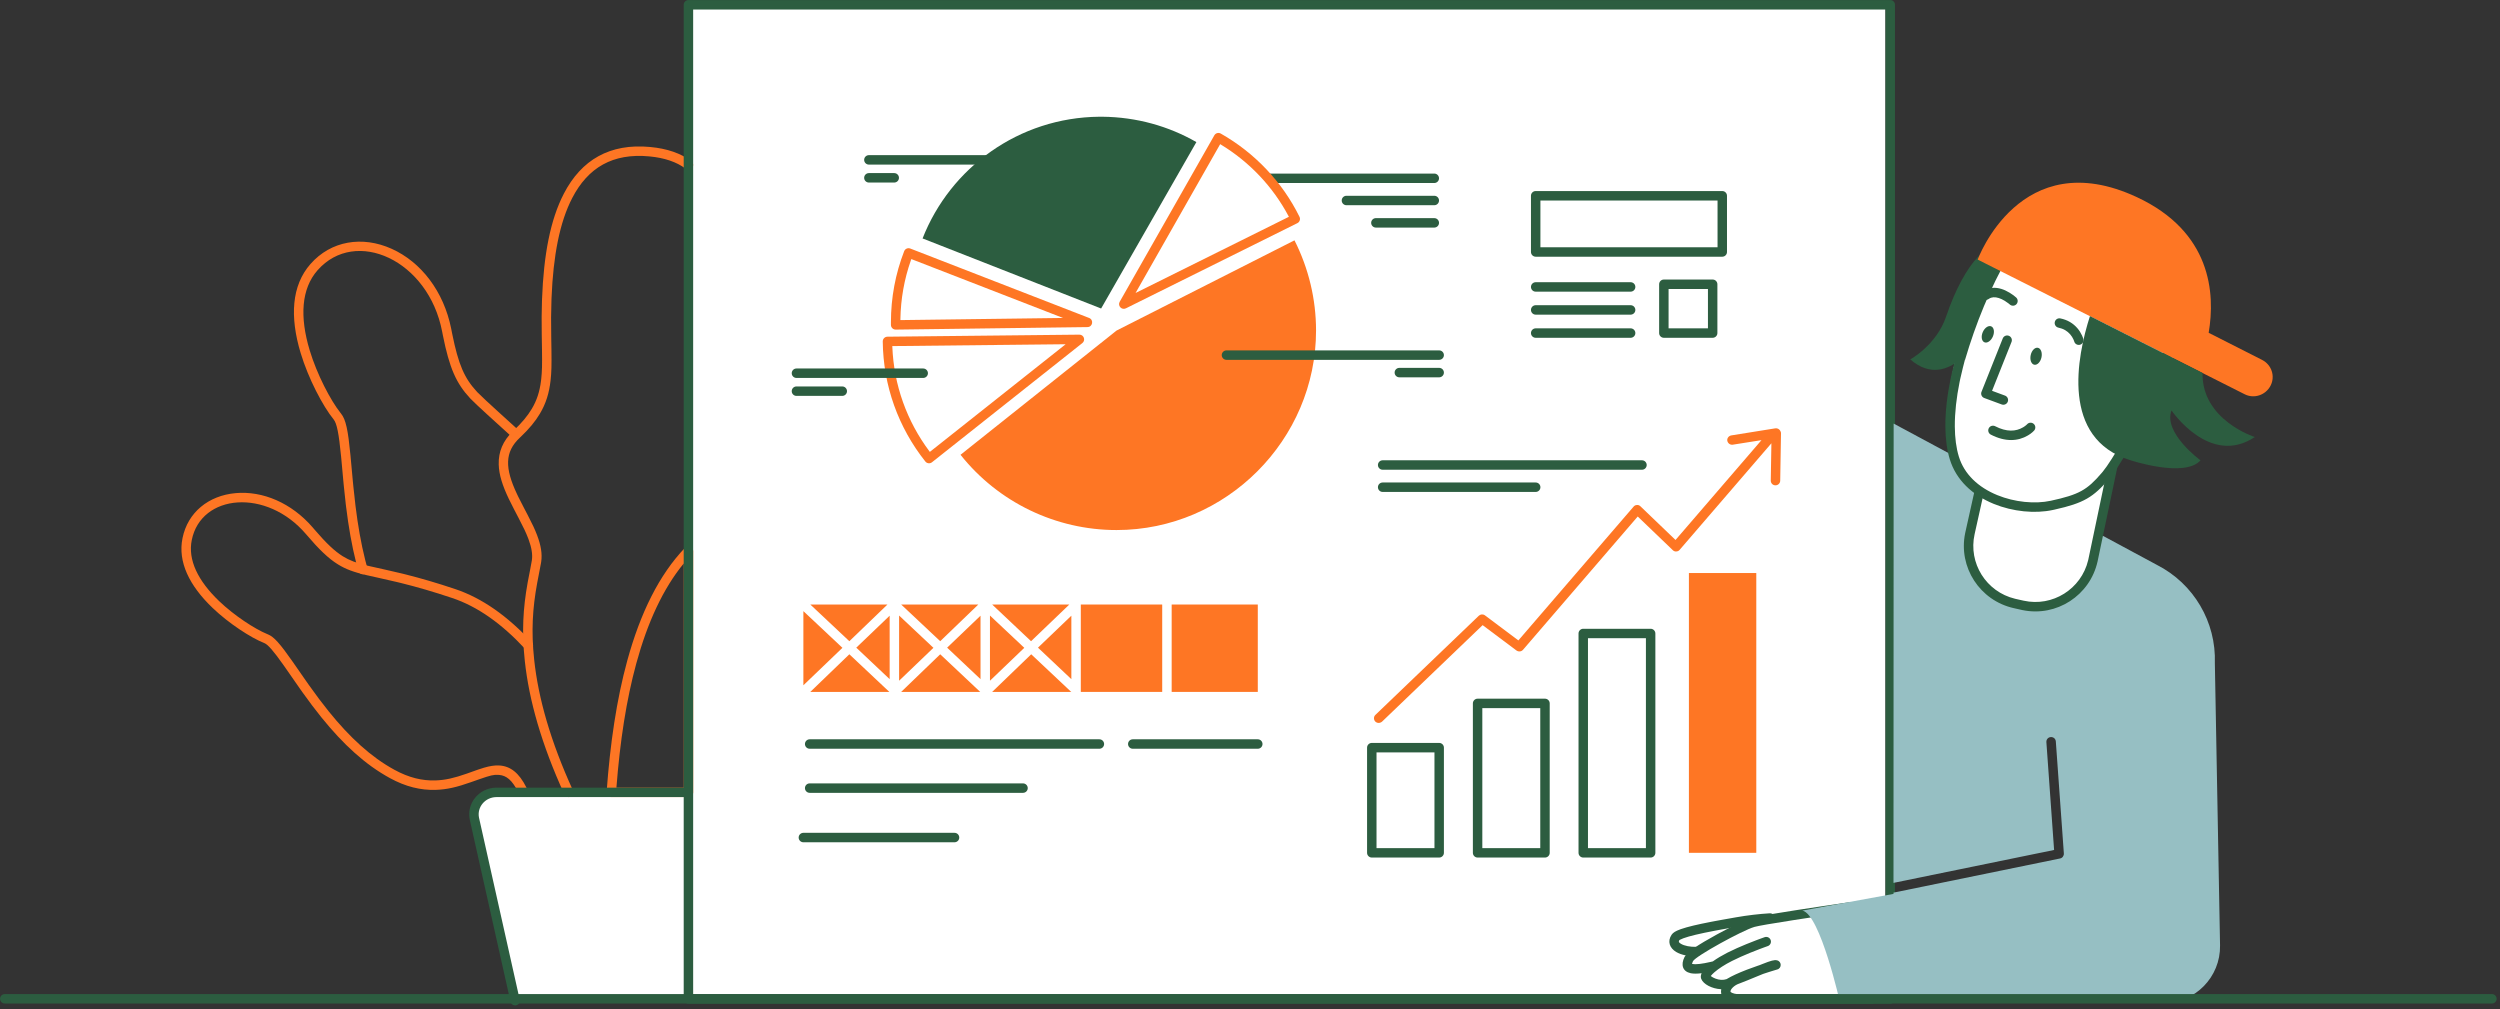 <svg width="602" height="243" viewBox="0 0 602 243" fill="none" xmlns="http://www.w3.org/2000/svg">
<rect x="0" y="0" width="602" height="243" fill="#333333" stroke="none"/>
<rect x="166" y="1" width="288" height="240" fill="white"/>
<path d="M114.5 195L117 191.5L165.5 191L166 241H125L114.5 195Z" fill="white"/>
<g clip-path="url(#clip0_9321_33377)">
<path fill-rule="evenodd" clip-rule="evenodd" d="M74.769 63.566C79.691 57.977 87.224 56.728 94.302 59.906C101.387 63.086 106.841 70.131 108.648 79.146L108.827 80.061L108.889 80.372C110.386 87.803 111.827 91.084 114.88 94.37L114.986 94.482C116.603 96.163 123.613 102.423 124.628 103.374C125.086 103.803 125.11 104.523 124.68 104.982C124.251 105.44 123.531 105.463 123.073 105.034L122.093 104.14C119.805 102.067 114.58 97.364 113.265 95.974L113.213 95.918C109.837 92.284 108.232 88.629 106.659 80.821C106.596 80.506 106.532 80.183 106.468 79.849C103.166 62.602 85.596 54.714 76.477 65.069C72.539 69.54 72.143 76.283 74.57 84.34C76.319 90.147 79.61 96.439 82.01 99.448L82.117 99.581C83.299 101.035 83.809 103.615 84.39 109.624L84.95 115.711L85.069 116.945C85.24 118.68 85.409 120.23 85.598 121.762C86.188 126.565 86.934 130.836 87.952 134.887C88.119 135.548 88.292 136.201 88.472 136.846C88.641 137.451 88.288 138.078 87.683 138.247C87.078 138.416 86.45 138.063 86.281 137.458C86.095 136.794 85.917 136.122 85.746 135.441C84.703 131.29 83.941 126.929 83.34 122.04L83.253 121.322C83.097 120.002 82.952 118.652 82.806 117.17L82.653 115.581C82.525 114.2 82.245 111.099 82.189 110.501L82.126 109.848C81.602 104.449 81.118 101.958 80.353 101.017C77.755 97.831 74.252 91.172 72.392 84.996C69.762 76.265 70.203 68.75 74.769 63.566Z" fill="#FE7624"/>
<path fill-rule="evenodd" clip-rule="evenodd" d="M56.743 118.744C63.251 118.163 70.181 121.097 75.271 126.977L75.763 127.553C78.609 130.867 80.609 132.746 82.558 133.957C84.172 134.959 85.792 135.559 88.506 136.214L88.896 136.306C89.881 136.528 94.76 137.606 96.76 138.096L97.588 138.301C101.323 139.239 105.175 140.361 109.578 141.836C116.104 144.011 122.238 148.371 128.062 154.653C128.489 155.114 128.462 155.833 128.001 156.261C127.54 156.688 126.821 156.66 126.394 156.2C120.81 150.178 114.983 146.035 108.857 143.993C104.349 142.483 100.434 141.35 96.626 140.406L95.604 140.158C93.195 139.587 88.581 138.571 88.216 138.484C85.141 137.754 83.263 137.073 81.358 135.889C79.093 134.482 76.861 132.359 73.698 128.637C64.229 117.497 48.433 118.907 46.181 130.025C45.192 134.828 47.68 139.868 52.75 144.729C56.405 148.234 61.373 151.468 64.328 152.677L64.477 152.737C65.998 153.333 67.474 155.059 70.422 159.266L73.838 164.176L74.452 165.048C76.108 167.377 77.611 169.385 79.153 171.297C84.239 177.598 89.348 182.296 94.978 185.367C98.427 187.256 101.647 188.031 104.853 187.926C107.259 187.848 109.383 187.345 112.404 186.288L114.639 185.489L115.17 185.304C115.676 185.13 116.108 184.991 116.525 184.869C117.944 184.453 119.111 184.265 120.216 184.326C122.9 184.472 124.983 186.112 126.727 189.568C127.01 190.129 126.784 190.813 126.224 191.096C125.663 191.379 124.979 191.154 124.696 190.593C123.316 187.859 121.929 186.736 120.191 186.603L119.986 186.592C118.832 186.536 118.246 186.653 115.3 187.68L113.441 188.335C110.07 189.529 107.691 190.11 104.927 190.2C101.312 190.318 97.69 189.446 93.887 187.363C87.957 184.129 82.641 179.239 77.383 172.726C75.901 170.889 74.459 168.97 72.893 166.779L72.192 165.791L68.564 160.578L68.206 160.07C65.869 156.768 64.55 155.242 63.687 154.872L63.644 154.854C60.428 153.584 55.104 150.137 51.175 146.371C45.599 141.024 42.773 135.298 43.952 129.57C45.205 123.384 50.213 119.327 56.743 118.744Z" fill="#FE7624"/>
<path fill-rule="evenodd" clip-rule="evenodd" d="M135.784 46.614C139.987 38.51 146.818 34.471 156.563 35.394C160.667 35.777 163.952 36.926 166.464 38.799C166.968 39.175 167.071 39.887 166.696 40.391C166.32 40.895 165.608 40.998 165.104 40.623C162.948 39.015 160.061 38.005 156.35 37.658C147.56 36.826 141.593 40.354 137.803 47.661C134.736 53.575 133.222 61.634 132.813 71.691L132.797 72.095C132.685 75.102 132.678 77.487 132.74 81.319L132.787 84.207C132.841 88.01 132.8 89.609 132.583 91.569L132.571 91.673C132.23 94.687 131.456 97.172 130.03 99.58C128.929 101.44 127.428 103.261 125.421 105.164L125.196 105.376C121.481 108.846 121.555 112.752 124.498 118.986L124.794 119.602C125.157 120.349 125.553 121.12 126.17 122.298L127.06 124.004C128.277 126.352 128.784 127.436 129.336 128.887C130.251 131.296 130.609 133.359 130.321 135.274L130.265 135.614C130.044 136.883 129.416 140.055 129.349 140.418C128.237 146.462 127.896 151.987 128.632 158.877C129.623 168.141 132.569 178.508 137.966 190.329C138.227 190.9 137.975 191.575 137.403 191.836C136.832 192.097 136.157 191.845 135.896 191.273C130.401 179.237 127.388 168.634 126.37 159.119C125.624 152.136 125.948 146.486 127.042 140.388L127.145 139.833C127.313 138.957 127.957 135.693 128.072 134.935C128.285 133.517 128.017 131.883 127.286 129.902L127.142 129.521C126.629 128.193 126.111 127.11 124.866 124.715L123.818 122.709C123.269 121.654 122.906 120.933 122.535 120.156C120.977 116.894 120.162 114.32 120.091 111.843C120.004 108.829 121.085 106.168 123.499 103.85L123.643 103.714C125.613 101.873 127.048 100.151 128.073 98.421C129.284 96.376 129.958 94.272 130.279 91.686L130.332 91.222C130.528 89.42 130.564 87.861 130.512 84.205L130.452 80.484C130.407 77.296 130.417 75.086 130.507 72.475L130.524 72.01C130.92 61.457 132.487 52.969 135.784 46.614Z" fill="#FE7624"/>
<path fill-rule="evenodd" clip-rule="evenodd" d="M164.965 131.891C158.734 138.393 154.186 147.601 151.035 159.122C148.482 168.457 146.93 178.927 146.073 190.719C146.025 191.378 146.547 191.938 147.208 191.938H165.786C166.414 191.938 166.923 191.429 166.923 190.801V132.678C166.923 131.653 165.674 131.151 164.965 131.891ZM164.649 135.674V189.664H148.434L148.437 189.617C149.302 178.477 150.812 168.562 153.229 159.722C155.933 149.837 159.673 141.752 164.6 135.733L164.649 135.674Z" fill="#FE7624"/>
</g>
<path fill-rule="evenodd" clip-rule="evenodd" d="M165.441 189.664C166.069 189.664 166.578 190.173 166.578 190.801C166.578 191.407 166.104 191.902 165.507 191.937L165.441 191.938H119.564C116.838 191.938 114.824 194.346 115.344 196.897L125.148 240.714C125.285 241.327 124.899 241.935 124.286 242.072C123.695 242.204 123.108 241.85 122.944 241.275L122.928 241.211L113.147 197.501C112.231 193.518 115.295 189.74 119.438 189.665L119.564 189.664H165.441Z" fill="#2C5D40"/>
<path fill-rule="evenodd" clip-rule="evenodd" d="M455.177 0.014H165.774C165.146 0.014 164.637 0.523 164.637 1.152V240.545C164.637 241.173 165.146 241.682 165.774 241.682H455.177C455.805 241.682 456.314 241.173 456.314 240.545V1.152C456.314 0.523 455.805 0.014 455.177 0.014ZM454.04 2.289V239.408H166.912V2.289H454.04Z" fill="#2C5D40"/>
<path fill-rule="evenodd" clip-rule="evenodd" d="M346.556 178.896H330.329C329.701 178.896 329.191 179.405 329.191 180.033V205.36C329.191 205.988 329.701 206.497 330.329 206.497H346.556C347.185 206.497 347.694 205.988 347.694 205.36V180.033C347.694 179.405 347.185 178.896 346.556 178.896ZM345.419 181.17V204.223H331.466V181.17H345.419Z" fill="#2C5D40"/>
<path fill-rule="evenodd" clip-rule="evenodd" d="M372.033 168.242H355.805C355.177 168.242 354.668 168.751 354.668 169.379V205.36C354.668 205.988 355.177 206.498 355.805 206.498H372.033C372.661 206.498 373.17 205.988 373.17 205.36V169.379C373.17 168.751 372.661 168.242 372.033 168.242ZM370.895 170.517V204.223H356.943V170.517H370.895Z" fill="#2C5D40"/>
<path fill-rule="evenodd" clip-rule="evenodd" d="M397.474 151.408H381.247C380.619 151.408 380.109 151.917 380.109 152.545V205.36C380.109 205.989 380.619 206.498 381.247 206.498H397.474C398.102 206.498 398.612 205.989 398.612 205.36V152.545C398.612 151.917 398.102 151.408 397.474 151.408ZM396.337 153.683V204.223H382.384V153.683H396.337Z" fill="#2C5D40"/>
<rect x="406.688" y="137.986" width="16.227" height="67.374" fill="#FE7624"/>
<path fill-rule="evenodd" clip-rule="evenodd" d="M428.411 103.408C428.146 103.18 427.804 103.104 427.501 103.142L416.885 104.848C416.278 104.962 415.823 105.531 415.937 106.137C416.051 106.744 416.619 107.161 417.226 107.085L424.165 105.986L403.463 130.024L395.008 121.91C394.781 121.682 394.477 121.569 394.174 121.607C393.871 121.607 393.567 121.758 393.378 121.986L365.624 154.213L357.586 148.185C357.131 147.844 356.525 147.881 356.108 148.261L331.198 172.147C330.743 172.564 330.743 173.284 331.16 173.739C331.387 173.967 331.691 174.081 331.994 174.081C332.259 174.081 332.563 173.967 332.79 173.777L357.018 150.535L365.169 156.64C365.662 156.981 366.307 156.943 366.724 156.488L394.364 124.374L402.819 132.488C403.046 132.716 403.349 132.829 403.653 132.791C403.956 132.791 404.259 132.64 404.449 132.412L426.553 106.744L426.401 115.73C426.401 116.374 426.894 116.867 427.539 116.867C428.146 116.867 428.676 116.374 428.676 115.73L428.866 104.242C428.828 103.976 428.676 103.635 428.411 103.408Z" fill="#FE7624"/>
<path fill-rule="evenodd" clip-rule="evenodd" d="M264.733 178.023C265.361 178.023 265.87 178.533 265.87 179.161C265.87 179.767 265.396 180.262 264.799 180.296L264.733 180.298H194.969C194.341 180.298 193.832 179.789 193.832 179.161C193.832 178.555 194.306 178.06 194.903 178.025L194.969 178.023H264.733Z" fill="#2C5D40"/>
<path fill-rule="evenodd" clip-rule="evenodd" d="M246.344 188.64C246.972 188.64 247.481 189.149 247.481 189.777C247.481 190.383 247.008 190.878 246.411 190.913L246.344 190.915H194.969C194.341 190.915 193.832 190.405 193.832 189.777C193.832 189.171 194.306 188.676 194.903 188.642L194.969 188.64H246.344Z" fill="#2C5D40"/>
<path fill-rule="evenodd" clip-rule="evenodd" d="M229.852 200.545C230.48 200.545 230.989 201.054 230.989 201.682C230.989 202.288 230.516 202.783 229.919 202.818L229.852 202.82H193.454C192.826 202.82 192.316 202.311 192.316 201.682C192.316 201.077 192.79 200.581 193.387 200.547L193.454 200.545H229.852Z" fill="#2C5D40"/>
<path fill-rule="evenodd" clip-rule="evenodd" d="M302.875 178.023C303.503 178.023 304.012 178.533 304.012 179.161C304.012 179.767 303.538 180.262 302.941 180.296L302.875 180.298H272.77C272.142 180.298 271.633 179.789 271.633 179.161C271.633 178.555 272.106 178.06 272.703 178.025L272.77 178.023H302.875Z" fill="#2C5D40"/>
<path fill-rule="evenodd" clip-rule="evenodd" d="M228.07 155.957L236.108 163.54V148.26L228.07 155.957Z" fill="#FE7624"/>
<path fill-rule="evenodd" clip-rule="evenodd" d="M216.504 163.919L224.769 155.995L216.504 148.222V163.919Z" fill="#FE7624"/>
<path fill-rule="evenodd" clip-rule="evenodd" d="M257.492 145.568H238.914L248.279 154.402L257.492 145.568Z" fill="#FE7624"/>
<path fill-rule="evenodd" clip-rule="evenodd" d="M226.403 157.549L217 166.611H236.033L226.403 157.549Z" fill="#FE7624"/>
<path fill-rule="evenodd" clip-rule="evenodd" d="M238.383 163.919L246.648 155.995L238.383 148.222V163.919Z" fill="#FE7624"/>
<path fill-rule="evenodd" clip-rule="evenodd" d="M193.453 147.161V165.018L202.856 155.995L193.453 147.161Z" fill="#FE7624"/>
<path fill-rule="evenodd" clip-rule="evenodd" d="M204.524 157.549L195.121 166.611H214.154L204.524 157.549Z" fill="#FE7624"/>
<path fill-rule="evenodd" clip-rule="evenodd" d="M213.699 145.568H195.121L204.524 154.402L213.699 145.568Z" fill="#FE7624"/>
<path fill-rule="evenodd" clip-rule="evenodd" d="M257.983 163.54V148.26L249.945 155.957L257.983 163.54Z" fill="#FE7624"/>
<path fill-rule="evenodd" clip-rule="evenodd" d="M206.191 155.957L214.229 163.54V148.26L206.191 155.957Z" fill="#FE7624"/>
<path fill-rule="evenodd" clip-rule="evenodd" d="M248.317 157.549L238.914 166.611H257.947L248.317 157.549Z" fill="#FE7624"/>
<path fill-rule="evenodd" clip-rule="evenodd" d="M235.578 145.568H217L226.403 154.402L235.578 145.568Z" fill="#FE7624"/>
<path fill-rule="evenodd" clip-rule="evenodd" d="M279.86 145.568H260.258V166.611H279.86V145.568Z" fill="#FE7624"/>
<path fill-rule="evenodd" clip-rule="evenodd" d="M302.876 145.568H282.137V166.611H302.876V145.568Z" fill="#FE7624"/>
<path fill-rule="evenodd" clip-rule="evenodd" d="M257.909 166.611C257.947 166.649 257.947 166.649 257.985 166.649V166.611H257.909Z" fill="#FE7624"/>
<path fill-rule="evenodd" clip-rule="evenodd" d="M412.411 67.312H400.657C400.029 67.312 399.52 67.822 399.52 68.45V80.204C399.52 80.832 400.029 81.341 400.657 81.341H412.411C413.039 81.341 413.548 80.832 413.548 80.204V68.45C413.548 67.822 413.039 67.312 412.411 67.312ZM411.273 69.587V79.066H401.794V69.587H411.273Z" fill="#2C5D40"/>
<path fill-rule="evenodd" clip-rule="evenodd" d="M414.723 46.005H369.794C369.165 46.005 368.656 46.514 368.656 47.142V60.678C368.656 61.306 369.165 61.815 369.794 61.815H414.723C415.351 61.815 415.86 61.306 415.86 60.678V47.142C415.86 46.514 415.351 46.005 414.723 46.005ZM413.585 48.28V59.54H370.931V48.28H413.585Z" fill="#2C5D40"/>
<path fill-rule="evenodd" clip-rule="evenodd" d="M392.656 79.066C393.284 79.066 393.794 79.576 393.794 80.204C393.794 80.81 393.32 81.305 392.723 81.339L392.656 81.341H369.794C369.165 81.341 368.656 80.832 368.656 80.204C368.656 79.598 369.13 79.103 369.727 79.068L369.794 79.066H392.656Z" fill="#2C5D40"/>
<path fill-rule="evenodd" clip-rule="evenodd" d="M392.656 73.493C393.284 73.493 393.794 74.002 393.794 74.63C393.794 75.236 393.32 75.731 392.723 75.766L392.656 75.768H369.794C369.165 75.768 368.656 75.258 368.656 74.63C368.656 74.024 369.13 73.529 369.727 73.495L369.794 73.493H392.656Z" fill="#2C5D40"/>
<path fill-rule="evenodd" clip-rule="evenodd" d="M392.656 67.957C393.284 67.957 393.794 68.466 393.794 69.094C393.794 69.7 393.32 70.195 392.723 70.23L392.656 70.232H369.794C369.165 70.232 368.656 69.723 368.656 69.094C368.656 68.489 369.13 67.994 369.727 67.959L369.794 67.957H392.656Z" fill="#2C5D40"/>
<path fill-rule="evenodd" clip-rule="evenodd" d="M395.388 110.838C396.016 110.838 396.525 111.348 396.525 111.976C396.525 112.582 396.052 113.077 395.454 113.111L395.388 113.113H332.942C332.314 113.113 331.805 112.604 331.805 111.976C331.805 111.37 332.278 110.875 332.875 110.84L332.942 110.838H395.388Z" fill="#2C5D40"/>
<path fill-rule="evenodd" clip-rule="evenodd" d="M369.795 116.185C370.423 116.185 370.933 116.694 370.933 117.322C370.933 117.928 370.459 118.423 369.862 118.458L369.795 118.459H332.942C332.314 118.459 331.805 117.95 331.805 117.322C331.805 116.716 332.278 116.221 332.875 116.187L332.942 116.185H369.795Z" fill="#2C5D40"/>
<path fill-rule="evenodd" clip-rule="evenodd" d="M268.866 79.597L311.71 57.872C315.122 64.621 316.904 72.052 316.904 79.597C316.904 105.948 295.217 127.635 268.866 127.635C254.231 127.635 240.392 120.962 231.293 109.512L268.866 79.597Z" fill="#FE7624"/>
<path fill-rule="evenodd" clip-rule="evenodd" d="M345.377 41.796C346.005 41.796 346.515 42.305 346.515 42.933C346.515 43.539 346.041 44.034 345.444 44.069L345.377 44.071H305.68C305.052 44.071 304.543 43.562 304.543 42.933C304.543 42.328 305.016 41.832 305.614 41.798L305.68 41.796H345.377Z" fill="#2C5D40"/>
<path fill-rule="evenodd" clip-rule="evenodd" d="M345.38 47.142C346.008 47.142 346.517 47.651 346.517 48.279C346.517 48.885 346.044 49.38 345.447 49.415L345.38 49.417H324.223C323.595 49.417 323.086 48.908 323.086 48.279C323.086 47.674 323.559 47.179 324.157 47.144L324.223 47.142H345.38Z" fill="#2C5D40"/>
<path fill-rule="evenodd" clip-rule="evenodd" d="M345.38 52.526C346.008 52.526 346.517 53.035 346.517 53.663C346.517 54.269 346.043 54.764 345.446 54.799L345.38 54.801H331.313C330.685 54.801 330.176 54.291 330.176 53.663C330.176 53.058 330.649 52.562 331.246 52.528L331.313 52.526H345.38Z" fill="#2C5D40"/>
<path fill-rule="evenodd" clip-rule="evenodd" d="M346.556 84.374C347.184 84.374 347.693 84.883 347.693 85.511C347.693 86.117 347.219 86.612 346.622 86.647L346.556 86.649H295.333C294.705 86.649 294.195 86.14 294.195 85.511C294.195 84.906 294.669 84.411 295.266 84.376L295.333 84.374H346.556Z" fill="#2C5D40"/>
<path fill-rule="evenodd" clip-rule="evenodd" d="M346.554 88.583C347.182 88.583 347.692 89.092 347.692 89.72C347.692 90.326 347.218 90.821 346.621 90.856L346.554 90.858H336.962C336.333 90.858 335.824 90.349 335.824 89.72C335.824 89.115 336.298 88.62 336.895 88.585L336.962 88.583H346.554Z" fill="#2C5D40"/>
<path fill-rule="evenodd" clip-rule="evenodd" d="M239.749 37.36C240.377 37.36 240.886 37.869 240.886 38.497C240.886 39.103 240.413 39.598 239.815 39.633L239.749 39.635H209.227C208.599 39.635 208.09 39.126 208.09 38.497C208.09 37.892 208.563 37.396 209.16 37.362L209.227 37.36H239.749Z" fill="#2C5D40"/>
<path fill-rule="evenodd" clip-rule="evenodd" d="M215.332 41.682C215.96 41.682 216.469 42.191 216.469 42.82C216.469 43.425 215.995 43.92 215.398 43.955L215.332 43.957H209.227C208.599 43.957 208.09 43.448 208.09 42.82C208.09 42.214 208.563 41.719 209.16 41.684L209.227 41.682H215.332Z" fill="#2C5D40"/>
<path fill-rule="evenodd" clip-rule="evenodd" d="M259.91 80.583L213.692 81.076C213.064 81.082 212.56 81.597 212.566 82.225C212.68 92.875 216.32 102.951 222.823 111.129C223.214 111.62 223.928 111.703 224.42 111.313L260.628 82.611C261.478 81.938 260.994 80.571 259.91 80.583ZM256.612 82.892L223.908 108.815L223.82 108.699C218.378 101.444 215.236 92.728 214.874 83.506L214.868 83.338L256.612 82.892Z" fill="#FE7624"/>
<path fill-rule="evenodd" clip-rule="evenodd" d="M217.721 60.494C215.62 65.925 214.535 71.681 214.535 77.625V78.232C214.535 78.866 215.054 79.377 215.688 79.369L261.868 78.763C263.118 78.746 263.43 77.017 262.264 76.565L219.193 59.844C218.607 59.617 217.948 59.908 217.721 60.494ZM219.444 62.382L255.978 76.565L216.813 77.079L216.816 76.854C216.897 71.979 217.746 67.245 219.321 62.733L219.444 62.382Z" fill="#FE7624"/>
<path fill-rule="evenodd" clip-rule="evenodd" d="M292.41 32.589L269.623 72.665C269.068 73.641 270.113 74.745 271.118 74.246L312.407 53.734C312.968 53.455 313.198 52.775 312.921 52.212C308.775 43.803 302.143 36.799 293.959 32.162C293.413 31.852 292.72 32.044 292.41 32.589ZM293.818 34.713L293.953 34.794C300.859 38.976 306.526 44.961 310.294 52.071L310.365 52.207L273.441 70.551L293.818 34.713Z" fill="#FE7624"/>
<path fill-rule="evenodd" clip-rule="evenodd" d="M288.09 34.213C281.417 30.384 273.682 28.185 265.455 28.109H264.697C245.322 28.299 228.829 40.393 222.156 57.417L265.152 74.289L288.09 34.213Z" fill="#2C5D40"/>
<path fill-rule="evenodd" clip-rule="evenodd" d="M222.307 88.734C222.935 88.734 223.445 89.244 223.445 89.872C223.445 90.478 222.971 90.973 222.374 91.007L222.307 91.009H191.786C191.158 91.009 190.648 90.5 190.648 89.872C190.648 89.266 191.122 88.771 191.719 88.736L191.786 88.734H222.307Z" fill="#2C5D40"/>
<path fill-rule="evenodd" clip-rule="evenodd" d="M202.819 93.057C203.447 93.057 203.956 93.566 203.956 94.194C203.956 94.8 203.483 95.295 202.886 95.33L202.819 95.332H191.786C191.158 95.332 190.648 94.822 190.648 94.194C190.648 93.588 191.122 93.093 191.719 93.059L191.786 93.057H202.819Z" fill="#2C5D40"/>
<path fill-rule="evenodd" clip-rule="evenodd" d="M426.144 219.922C426.771 219.883 427.311 220.359 427.35 220.986C427.39 221.613 426.913 222.153 426.286 222.192C423.934 222.339 421.457 222.62 419.014 223.028L415.806 223.592L414.417 223.842C414.065 223.907 413.727 223.969 413.397 224.031L412.907 224.124C409.37 224.796 406.831 225.391 405.352 225.936C405.008 226.063 404.736 226.183 404.547 226.289C404.501 226.315 404.463 226.338 404.432 226.359L404.386 226.391C404.164 226.75 404.232 226.939 404.736 227.246L404.801 227.285C405.616 227.764 407.015 228.046 408.47 227.996C409.098 227.974 409.624 228.466 409.646 229.094C409.667 229.721 409.176 230.248 408.548 230.27C406.692 230.333 404.874 229.967 403.648 229.246C402.024 228.291 401.465 226.687 402.516 225.096C402.873 224.553 403.53 224.184 404.565 223.802L404.799 223.717C406.366 223.169 408.746 222.61 411.978 221.985L412.977 221.795C413.56 221.686 414.168 221.574 414.828 221.456L418.056 220.884C420.767 220.408 423.528 220.085 426.144 219.922Z" fill="#2C5D40"/>
<path fill-rule="evenodd" clip-rule="evenodd" d="M446.45 218.071L446.467 218.136L451.813 240.278C451.981 240.972 451.476 241.641 450.774 241.681L450.708 241.683L420.566 241.682L420.436 241.69C416.722 241.89 414.506 240.924 414.426 238.845L414.423 238.754C414.422 238.592 414.436 238.429 414.465 238.267L414.477 238.201L414.37 238.197C412.247 238.092 410.148 236.998 409.655 235.708L409.629 235.635C409.5 235.249 409.544 234.826 409.736 234.378L409.748 234.35L409.672 234.36C408.66 234.483 407.842 234.487 407.194 234.364L407.098 234.344C405.188 233.932 404.681 232.35 405.629 230.453C406.201 229.286 408.97 227.459 413.285 225.097L413.991 224.714C417.169 223.004 420.351 221.486 421.655 221.071L421.878 221.005C422.989 220.695 426.601 220.08 432.198 219.214L433.458 219.02C435.092 218.77 436.801 218.512 438.537 218.254L443.068 217.586L445.2 217.277C445.759 217.197 446.288 217.538 446.45 218.071ZM449.262 239.408L444.498 219.677L441.86 220.062L438.872 220.504C437.634 220.688 436.41 220.872 435.217 221.053L431.673 221.598C426.751 222.365 423.434 222.935 422.507 223.191L422.432 223.213C419.635 224.012 408.27 230.232 407.668 231.462C407.561 231.676 407.491 231.856 407.456 231.998L407.443 232.056L407.437 232.083L407.496 232.101L407.578 232.121C408.332 232.284 409.83 232.119 412.014 231.609L412.457 231.503L412.478 231.489C413.438 230.797 414.592 230.105 415.878 229.448L416.033 229.369C416.717 229.024 417.459 228.673 418.25 228.319C419.714 227.665 421.278 227.029 422.841 226.435L423.3 226.262C423.524 226.178 423.741 226.098 423.949 226.022L424.469 225.834L424.932 225.67C425.526 225.464 426.174 225.779 426.379 226.372C426.577 226.945 426.292 227.568 425.739 227.796L425.124 228.016L424.73 228.159C424.393 228.282 424.031 228.417 423.649 228.562C422.123 229.142 420.598 229.762 419.179 230.396C418.418 230.736 417.708 231.072 417.059 231.4C415.325 232.275 413.844 233.24 412.837 234.115C412.47 234.434 412.185 234.726 412 234.964L411.954 235.024L412.024 235.079C412.296 235.285 412.661 235.486 413.063 235.64C413.985 235.994 414.936 236.06 415.753 235.775L415.779 235.765L415.875 235.706C417.028 235.015 418.59 234.301 420.473 233.57L420.721 233.474C421.527 233.166 422.363 232.864 423.213 232.572L423.753 232.389L424.279 232.178C426.517 231.289 427.244 231.108 427.875 231.24L427.907 231.247C429.055 231.508 429.099 233.127 427.967 233.45L427.637 233.546L427.031 233.728C426.763 233.809 426.48 233.897 426.184 233.99L425.96 234.061C425.624 234.168 425.288 234.276 424.954 234.387L424.564 234.517L423.33 235.019L420.72 236.092C419.932 236.413 419.422 236.613 418.912 236.803L418.708 236.878C417.591 237.274 416.693 238.214 416.698 238.735C416.699 238.847 416.776 238.95 417.128 239.103C417.748 239.372 418.805 239.498 420.284 239.42L420.457 239.41L420.527 239.408L449.262 239.408Z" fill="#2C5D40"/>
<path fill-rule="evenodd" clip-rule="evenodd" d="M533.336 159.706C533.678 149.773 528.256 140.559 519.422 136.047L505.128 128.351L503.573 135.403C501.867 143.062 494.284 147.915 486.626 146.209L484.768 145.791C477.109 144.085 472.256 136.502 473.962 128.844L476.351 118.114C473.621 116.218 471.46 113.64 470.436 110.303C470.36 110.076 470.322 109.848 470.246 109.659L455.991 102L455.953 212.597L494.626 204.673L492.768 178.701C492.73 178.057 493.185 177.526 493.829 177.488C494.474 177.45 495.005 177.905 495.043 178.55L496.976 205.507C497.014 206.076 496.635 206.607 496.066 206.72L455.953 214.948V215.251L434 219.27C438.322 220.104 443.1 241.526 443.1 241.526H520.976C528.559 241.526 534.701 235.308 534.588 227.687L533.336 159.706Z" fill="#96BFC3"/>
<path d="M504.395 130.682C504.395 137.585 500.894 146.182 485.894 145.682C474.395 141.182 474.894 134.585 474.894 127.682C474.894 120.778 481.395 100.182 495.395 101.182C519.395 100.182 504.395 123.778 504.395 130.682Z" fill="white"/>
<path fill-rule="evenodd" clip-rule="evenodd" d="M507.725 111.586C507.854 110.971 508.457 110.577 509.072 110.706C509.665 110.831 510.052 111.396 509.963 111.987L509.951 112.053L505.095 135.195C503.27 143.39 495.219 148.6 487.036 146.916L486.788 146.863L484.932 146.446C476.737 144.62 471.527 136.57 473.21 128.389L473.263 128.141L475.652 117.411C475.789 116.798 476.396 116.411 477.01 116.548C477.601 116.68 477.981 117.249 477.885 117.84L477.873 117.905L475.484 128.635C473.932 135.602 478.284 142.515 485.218 144.177L485.429 144.226L487.285 144.643C494.251 146.195 501.164 141.842 502.823 134.924L502.872 134.714L507.725 111.586Z" fill="#2C5D40"/>
<path fill-rule="evenodd" clip-rule="evenodd" d="M482.4 58.509L482.149 58.935C477.82 66.356 474.162 75.333 471.557 84.209L471.551 84.234L471.552 84.221C471.551 84.225 471.551 84.23 471.55 84.235L471.448 84.582L471.356 84.906L471.259 85.254C471.226 85.375 471.192 85.5 471.157 85.63C470.856 86.756 470.558 87.999 470.279 89.339C469.458 93.287 468.975 97.237 469.001 100.943C469.022 103.876 469.365 106.537 470.083 108.864C471.587 113.738 475.421 117.41 480.655 119.549C485.242 121.423 490.596 121.946 494.881 121.015L495.338 120.914C502.317 119.361 504.639 117.951 508.464 113.467L508.587 113.321C509.788 111.905 511.633 109.002 513.988 104.934L514.536 103.982C514.676 103.738 514.817 103.49 514.96 103.239C516.181 101.093 517.443 98.809 518.687 96.512L519.372 95.243C519.526 94.958 519.674 94.68 519.818 94.411L520.86 92.451L520.92 92.331C521.078 92.015 521.293 91.547 521.542 90.941C521.925 90.011 522.299 88.973 522.641 87.844C523.594 84.698 524.149 81.375 524.123 77.998C524.047 68.422 519.386 60.226 508.784 54.595L508.398 54.393C507.408 53.883 506.238 53.353 504.87 52.84C502.569 51.979 500.212 51.37 497.868 51.123C491.412 50.441 486.009 52.565 482.506 58.332L482.4 58.509Z" fill="white"/>
<path fill-rule="evenodd" clip-rule="evenodd" d="M497.074 55.173C499.209 55.399 501.385 55.961 503.517 56.759C504.965 57.301 506.172 57.864 507.16 58.391C517.004 63.62 521.224 71.04 521.293 79.804C521.318 82.933 520.8 86.033 519.909 88.973C519.589 90.029 519.24 90.998 518.884 91.863L518.756 92.168C518.694 92.315 518.633 92.454 518.574 92.584L518.445 92.866C518.411 92.937 518.382 92.998 518.357 93.049L518.242 93.275L517.538 94.602C517.264 95.115 516.971 95.663 516.66 96.24L516.503 96.531C515.147 99.045 513.761 101.558 512.428 103.903L512.007 104.64L511.595 105.357C509.29 109.348 507.466 112.234 506.357 113.567L506.064 113.913C502.557 118.003 500.62 119.107 493.843 120.58C490.016 121.412 485.129 120.935 480.96 119.231C476.314 117.333 472.987 114.146 471.702 109.982C471.056 107.888 470.74 105.442 470.721 102.715C470.697 99.326 471.126 95.685 471.862 92.029L471.975 91.483L472.038 91.186C472.401 89.523 472.948 87.411 473.152 86.627L473.186 86.638C475.742 77.928 479.331 69.117 483.558 61.873L483.802 61.457C486.805 56.395 491.374 54.571 497.074 55.173ZM481.845 60.297L481.594 60.723C477.265 68.144 473.608 77.121 471.003 85.997L470.996 86.022L470.997 86.009C470.997 86.013 470.996 86.018 470.995 86.023L470.893 86.37L470.801 86.694L470.704 87.042C470.671 87.163 470.637 87.288 470.603 87.418C470.302 88.544 470.004 89.787 469.725 91.127C468.903 95.075 468.42 99.025 468.446 102.731C468.467 105.665 468.81 108.325 469.528 110.652C471.033 115.527 474.866 119.198 480.1 121.337C484.687 123.211 490.041 123.734 494.326 122.803L494.783 122.702C501.762 121.149 504.084 119.74 507.909 115.255L508.033 115.109C509.233 113.693 511.078 110.79 513.433 106.722L513.981 105.77C514.121 105.526 514.263 105.278 514.405 105.027C515.626 102.881 516.888 100.597 518.132 98.3L518.817 97.031C518.971 96.746 519.12 96.469 519.264 96.199L520.305 94.239L520.365 94.119C520.524 93.803 520.738 93.335 520.988 92.729C521.371 91.799 521.744 90.761 522.086 89.632C523.04 86.486 523.595 83.163 523.568 79.786C523.492 70.21 518.831 62.014 508.229 56.383L507.843 56.181C506.853 55.671 505.683 55.141 504.315 54.629C502.015 53.767 499.657 53.159 497.313 52.911C490.858 52.229 485.454 54.353 481.951 60.12L481.845 60.297Z" fill="#2C5D40"/>
<path fill-rule="evenodd" clip-rule="evenodd" d="M472.095 86.279C474.332 78.696 477.896 69.104 482.825 60.838C483.052 60.459 483.28 60.08 483.545 59.739C479.564 56.63 473.081 63.037 468.607 76.27C466.294 83.094 460 86.544 460 86.544C464.815 90.753 469.175 88.933 472.019 86.544C472.057 86.393 472.057 86.279 472.095 86.279Z" fill="#2C5D40"/>
<path fill-rule="evenodd" clip-rule="evenodd" d="M482.262 81.498C482.494 80.914 483.156 80.629 483.74 80.862C484.302 81.086 484.587 81.709 484.398 82.276L484.375 82.339L479.688 94.109L482.803 95.259C483.371 95.469 483.672 96.085 483.497 96.657L483.476 96.72C483.266 97.288 482.65 97.589 482.078 97.414L482.015 97.393L477.806 95.839C477.228 95.625 476.929 94.992 477.12 94.415L477.144 94.351L482.262 81.498Z" fill="#2C5D40"/>
<path fill-rule="evenodd" clip-rule="evenodd" d="M479.886 81.027C480.34 79.969 480.163 78.876 479.489 78.587C478.815 78.298 477.901 78.922 477.447 79.981C476.993 81.039 477.171 82.131 477.845 82.42C478.518 82.709 479.432 82.085 479.886 81.027Z" fill="#2C5D40"/>
<path fill-rule="evenodd" clip-rule="evenodd" d="M491.584 86.072C491.832 84.947 491.453 83.907 490.738 83.749C490.022 83.592 489.241 84.375 488.992 85.5C488.744 86.624 489.123 87.664 489.839 87.822C490.554 87.98 491.336 87.196 491.584 86.072Z" fill="#2C5D40"/>
<path fill-rule="evenodd" clip-rule="evenodd" d="M494.788 77.563C494.911 76.947 495.51 76.547 496.126 76.671C497.861 77.018 499.223 77.859 500.234 79.036C500.709 79.591 501.075 80.182 501.347 80.776C501.515 81.141 501.617 81.439 501.668 81.634C501.825 82.242 501.46 82.863 500.851 83.02C500.265 83.172 499.667 82.837 499.484 82.268L499.449 82.148C499.421 82.06 499.366 81.913 499.28 81.724C499.092 81.314 498.837 80.901 498.508 80.518C497.817 79.713 496.896 79.145 495.68 78.901C495.064 78.778 494.665 78.179 494.788 77.563Z" fill="#2C5D40"/>
<path fill-rule="evenodd" clip-rule="evenodd" d="M479.843 69.317C481.204 69.217 482.575 69.677 483.913 70.486C484.618 70.912 485.162 71.338 485.491 71.64C485.953 72.065 485.984 72.784 485.559 73.247C485.134 73.71 484.415 73.74 483.952 73.315L483.905 73.273C483.847 73.223 483.756 73.148 483.638 73.055C483.367 72.843 483.063 72.63 482.736 72.433C481.765 71.846 480.815 71.527 480.009 71.585C479.629 71.613 479.282 71.725 478.959 71.934L478.862 71.999C478.352 72.365 477.641 72.248 477.275 71.737C476.91 71.226 477.027 70.516 477.538 70.15C478.236 69.65 479.016 69.377 479.843 69.317Z" fill="#2C5D40"/>
<path fill-rule="evenodd" clip-rule="evenodd" d="M544.7 86.658L531.847 80.137C533.478 70.582 532.454 55.795 514.52 47.454C486.464 34.412 476.227 62.506 476.227 62.506L540.492 94.923C542.767 96.099 545.573 95.151 546.748 92.876C547.923 90.601 547.013 87.833 544.7 86.658Z" fill="#FE7624"/>
<path fill-rule="evenodd" clip-rule="evenodd" d="M489.719 102.069C490.191 102.483 490.238 103.202 489.824 103.674C489.74 103.77 489.602 103.909 489.41 104.076C489.106 104.341 488.749 104.603 488.339 104.846C485.927 106.276 482.879 106.458 479.385 104.655C478.827 104.366 478.608 103.68 478.897 103.122C479.185 102.564 479.871 102.345 480.429 102.633C483.201 104.065 485.42 103.932 487.179 102.889C487.465 102.719 487.711 102.539 487.915 102.361L488.008 102.277L488.114 102.173C488.528 101.701 489.247 101.654 489.719 102.069Z" fill="#2C5D40"/>
<path fill-rule="evenodd" clip-rule="evenodd" d="M530.369 89.805L503.26 76.118C500.113 85.938 496.17 105.615 512.966 110.81C512.966 110.81 526.084 115.17 529.876 110.848C529.876 110.848 520.852 104.25 522.9 98.829C522.9 98.829 532.113 112.478 542.956 105.236C542.918 105.236 530.141 101.141 530.369 89.805Z" fill="#2C5D40"/>
<path fill-rule="evenodd" clip-rule="evenodd" d="M600.053 239.37C600.682 239.37 601.191 239.879 601.191 240.507C601.191 241.113 600.717 241.608 600.12 241.643L600.053 241.645H1.153C0.525 241.645 0.016 241.135 0.016 240.507C0.016 239.901 0.489 239.406 1.086 239.372L1.153 239.37H600.053Z" fill="#2C5D40"/>
<defs>
<clipPath id="clip0_9321_33377">
<rect width="123.236" height="156.675" fill="white" transform="translate(43.688 35.264)"/>
</clipPath>
</defs>
</svg>

